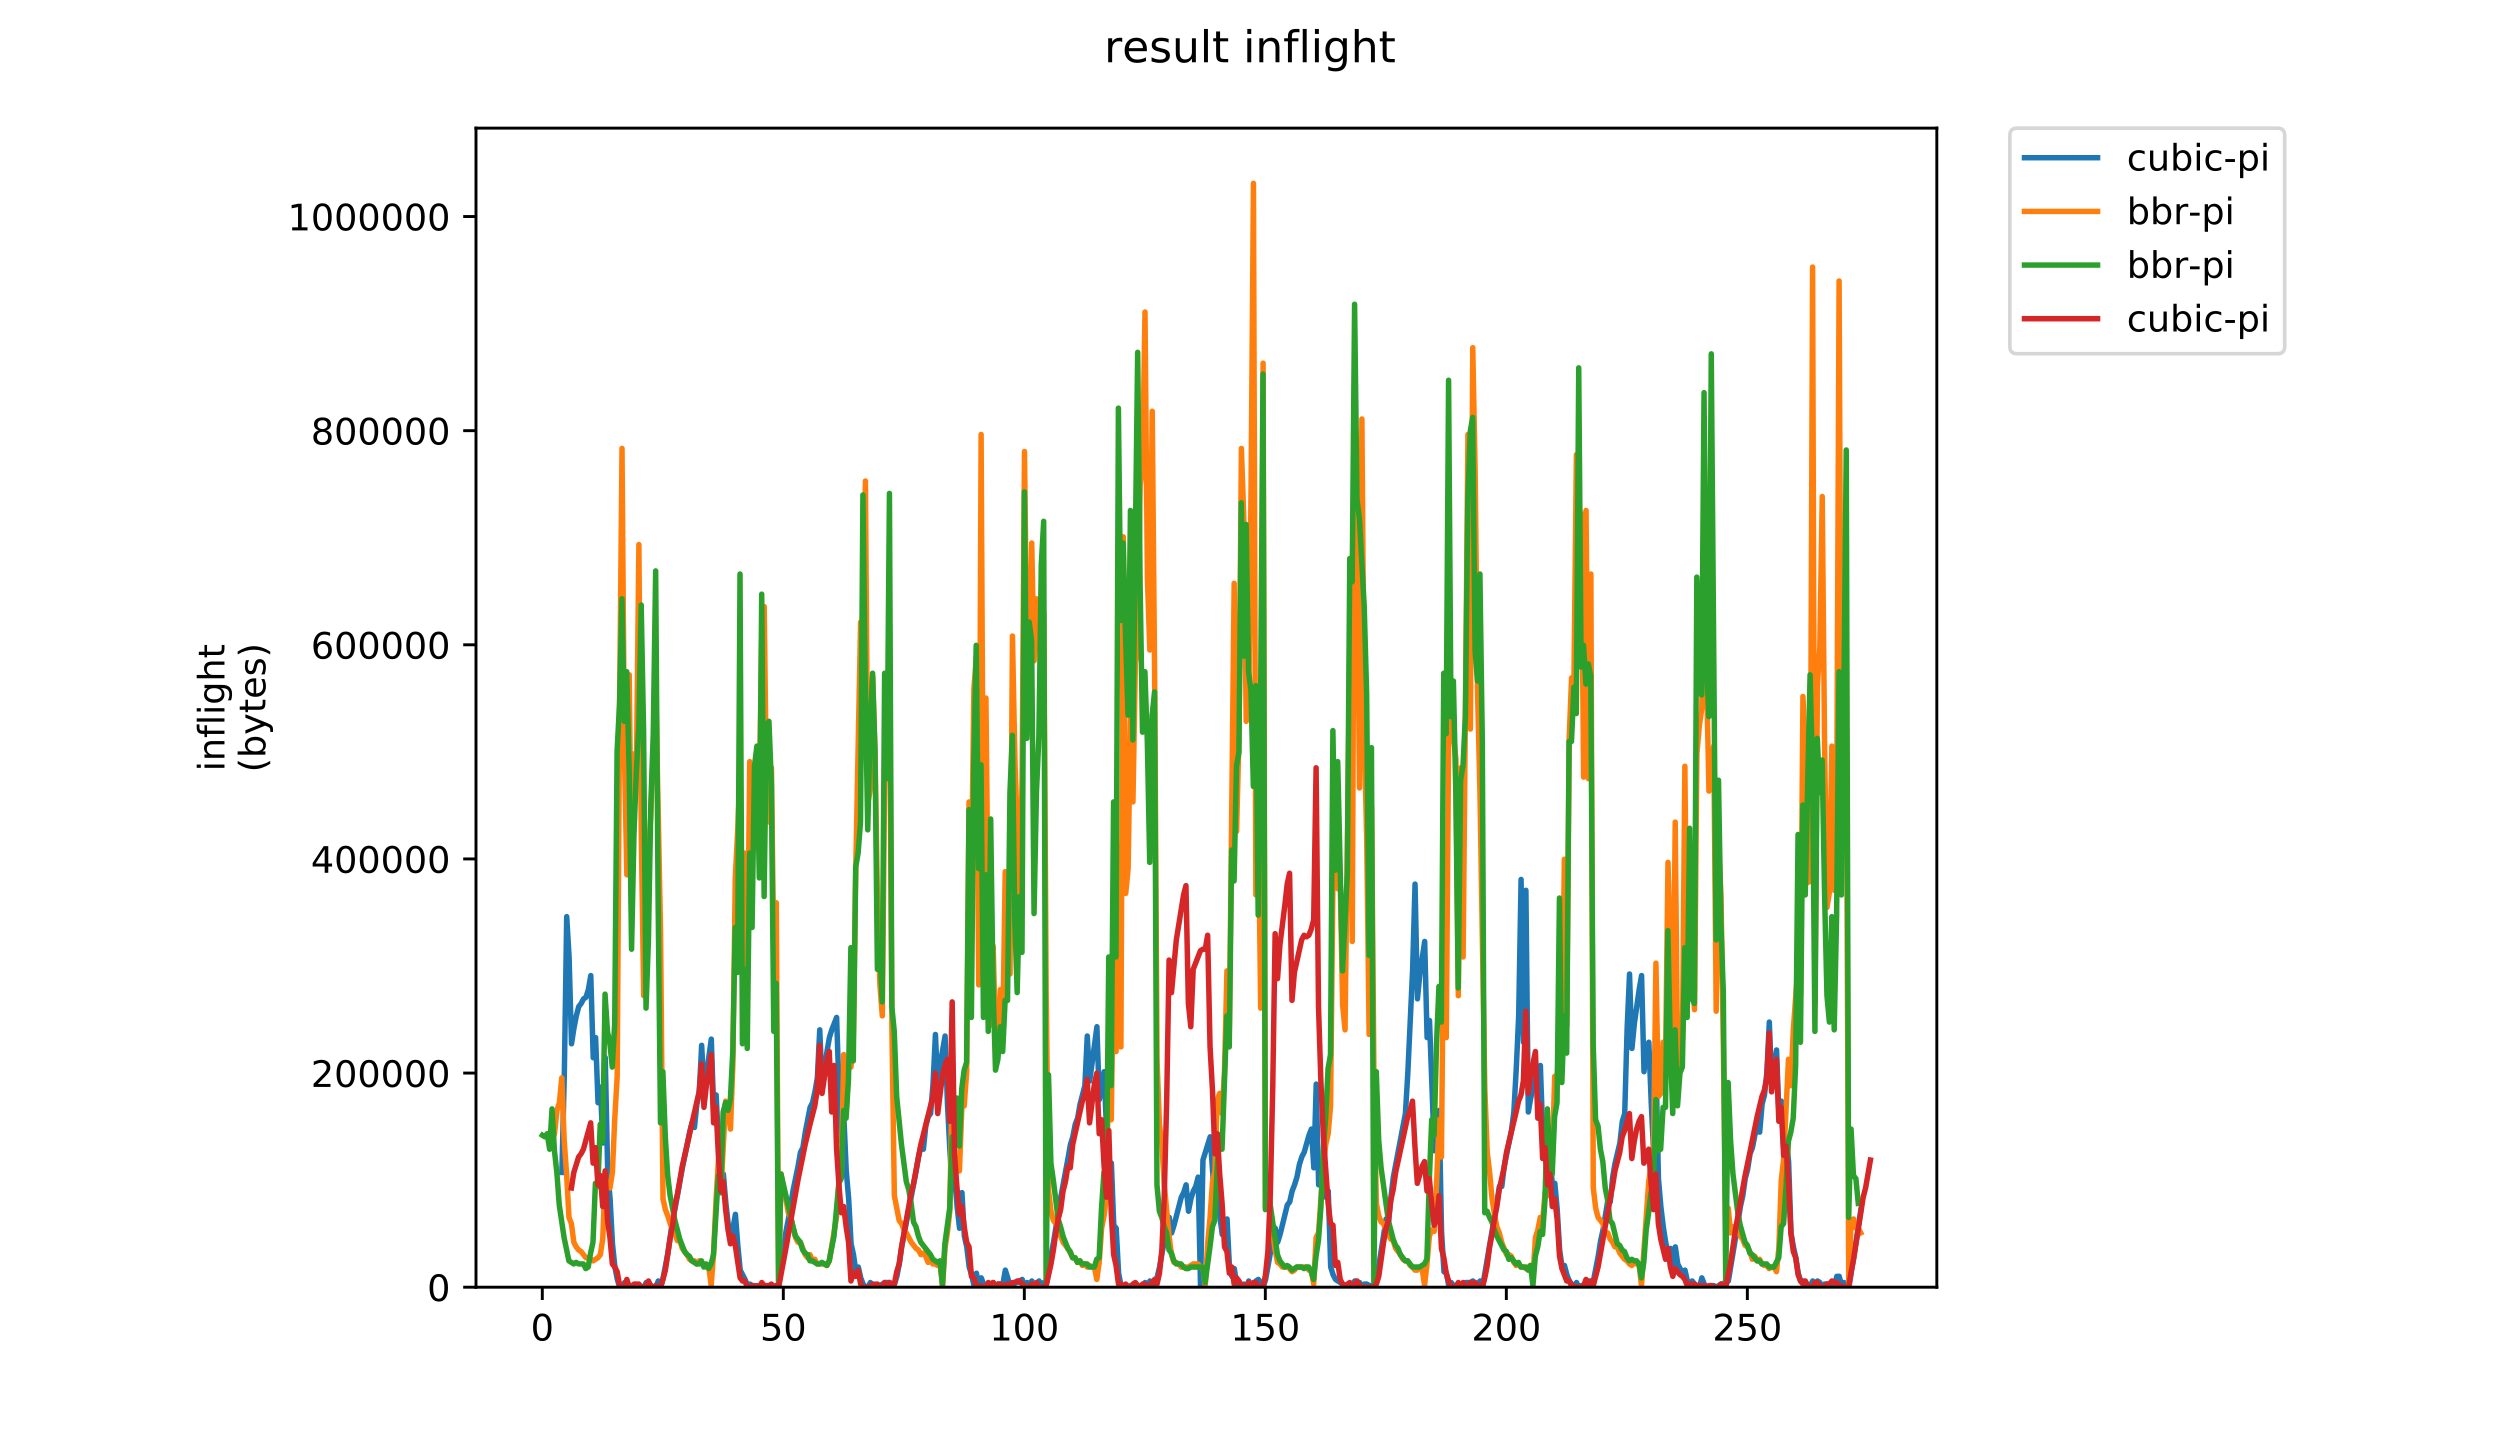 <?xml version="1.0" encoding="utf-8" standalone="no"?>
<!DOCTYPE svg PUBLIC "-//W3C//DTD SVG 1.1//EN"
  "http://www.w3.org/Graphics/SVG/1.1/DTD/svg11.dtd">
<!-- Created with matplotlib (https://matplotlib.org/) -->
<svg height="396pt" version="1.1" viewBox="0 0 684 396" width="684pt" xmlns="http://www.w3.org/2000/svg" xmlns:xlink="http://www.w3.org/1999/xlink">
 <defs>
  <style type="text/css">
*{stroke-linecap:butt;stroke-linejoin:round;}
  </style>
 </defs>
 <g id="figure_1">
  <g id="patch_1">
   <path d="M 0 396 
L 684 396 
L 684 0 
L 0 0 
z
" style="fill:#ffffff;"/>
  </g>
  <g id="axes_1">
   <g id="patch_2">
    <path d="M 130.23 352.174 
L 529.913 352.174 
L 529.913 35.062 
L 130.23 35.062 
z
" style="fill:#ffffff;"/>
   </g>
   <g id="matplotlib.axis_1">
    <g id="xtick_1">
     <g id="line2d_1">
      <defs>
       <path d="M 0 0 
L 0 3.5 
" id="m6150548345" style="stroke:#000000;stroke-width:0.8;"/>
      </defs>
      <g>
       <use style="stroke:#000000;stroke-width:0.8;" x="148.375" xlink:href="#m6150548345" y="352.174"/>
      </g>
     </g>
     <g id="text_1">
      <!-- 0 -->
      <defs>
       <path d="M 31.781 66.406 
Q 24.172 66.406 20.328 58.906 
Q 16.5 51.422 16.5 36.375 
Q 16.5 21.391 20.328 13.891 
Q 24.172 6.391 31.781 6.391 
Q 39.453 6.391 43.281 13.891 
Q 47.125 21.391 47.125 36.375 
Q 47.125 51.422 43.281 58.906 
Q 39.453 66.406 31.781 66.406 
z
M 31.781 74.219 
Q 44.047 74.219 50.516 64.516 
Q 56.984 54.828 56.984 36.375 
Q 56.984 17.969 50.516 8.266 
Q 44.047 -1.422 31.781 -1.422 
Q 19.531 -1.422 13.062 8.266 
Q 6.594 17.969 6.594 36.375 
Q 6.594 54.828 13.062 64.516 
Q 19.531 74.219 31.781 74.219 
z
" id="DejaVuSans-48"/>
      </defs>
      <g transform="translate(145.194 366.773)scale(0.1 -0.1)">
       <use xlink:href="#DejaVuSans-48"/>
      </g>
     </g>
    </g>
    <g id="xtick_2">
     <g id="line2d_2">
      <g>
       <use style="stroke:#000000;stroke-width:0.8;" x="214.315" xlink:href="#m6150548345" y="352.174"/>
      </g>
     </g>
     <g id="text_2">
      <!-- 50 -->
      <defs>
       <path d="M 10.797 72.906 
L 49.516 72.906 
L 49.516 64.594 
L 19.828 64.594 
L 19.828 46.734 
Q 21.969 47.469 24.109 47.828 
Q 26.266 48.188 28.422 48.188 
Q 40.625 48.188 47.75 41.5 
Q 54.891 34.812 54.891 23.391 
Q 54.891 11.625 47.562 5.094 
Q 40.234 -1.422 26.906 -1.422 
Q 22.312 -1.422 17.547 -0.641 
Q 12.797 0.141 7.719 1.703 
L 7.719 11.625 
Q 12.109 9.234 16.797 8.062 
Q 21.484 6.891 26.703 6.891 
Q 35.156 6.891 40.078 11.328 
Q 45.016 15.766 45.016 23.391 
Q 45.016 31 40.078 35.438 
Q 35.156 39.891 26.703 39.891 
Q 22.75 39.891 18.812 39.016 
Q 14.891 38.141 10.797 36.281 
z
" id="DejaVuSans-53"/>
      </defs>
      <g transform="translate(207.952 366.773)scale(0.1 -0.1)">
       <use xlink:href="#DejaVuSans-53"/>
       <use x="63.623" xlink:href="#DejaVuSans-48"/>
      </g>
     </g>
    </g>
    <g id="xtick_3">
     <g id="line2d_3">
      <g>
       <use style="stroke:#000000;stroke-width:0.8;" x="280.254" xlink:href="#m6150548345" y="352.174"/>
      </g>
     </g>
     <g id="text_3">
      <!-- 100 -->
      <defs>
       <path d="M 12.406 8.297 
L 28.516 8.297 
L 28.516 63.922 
L 10.984 60.406 
L 10.984 69.391 
L 28.422 72.906 
L 38.281 72.906 
L 38.281 8.297 
L 54.391 8.297 
L 54.391 0 
L 12.406 0 
z
" id="DejaVuSans-49"/>
      </defs>
      <g transform="translate(270.71 366.773)scale(0.1 -0.1)">
       <use xlink:href="#DejaVuSans-49"/>
       <use x="63.623" xlink:href="#DejaVuSans-48"/>
       <use x="127.246" xlink:href="#DejaVuSans-48"/>
      </g>
     </g>
    </g>
    <g id="xtick_4">
     <g id="line2d_4">
      <g>
       <use style="stroke:#000000;stroke-width:0.8;" x="346.194" xlink:href="#m6150548345" y="352.174"/>
      </g>
     </g>
     <g id="text_4">
      <!-- 150 -->
      <g transform="translate(336.65 366.773)scale(0.1 -0.1)">
       <use xlink:href="#DejaVuSans-49"/>
       <use x="63.623" xlink:href="#DejaVuSans-53"/>
       <use x="127.246" xlink:href="#DejaVuSans-48"/>
      </g>
     </g>
    </g>
    <g id="xtick_5">
     <g id="line2d_5">
      <g>
       <use style="stroke:#000000;stroke-width:0.8;" x="412.133" xlink:href="#m6150548345" y="352.174"/>
      </g>
     </g>
     <g id="text_5">
      <!-- 200 -->
      <defs>
       <path d="M 19.188 8.297 
L 53.609 8.297 
L 53.609 0 
L 7.328 0 
L 7.328 8.297 
Q 12.938 14.109 22.625 23.891 
Q 32.328 33.688 34.812 36.531 
Q 39.547 41.844 41.422 45.531 
Q 43.312 49.219 43.312 52.781 
Q 43.312 58.594 39.234 62.25 
Q 35.156 65.922 28.609 65.922 
Q 23.969 65.922 18.812 64.312 
Q 13.672 62.703 7.812 59.422 
L 7.812 69.391 
Q 13.766 71.781 18.938 73 
Q 24.125 74.219 28.422 74.219 
Q 39.75 74.219 46.484 68.547 
Q 53.219 62.891 53.219 53.422 
Q 53.219 48.922 51.531 44.891 
Q 49.859 40.875 45.406 35.406 
Q 44.188 33.984 37.641 27.219 
Q 31.109 20.453 19.188 8.297 
z
" id="DejaVuSans-50"/>
      </defs>
      <g transform="translate(402.59 366.773)scale(0.1 -0.1)">
       <use xlink:href="#DejaVuSans-50"/>
       <use x="63.623" xlink:href="#DejaVuSans-48"/>
       <use x="127.246" xlink:href="#DejaVuSans-48"/>
      </g>
     </g>
    </g>
    <g id="xtick_6">
     <g id="line2d_6">
      <g>
       <use style="stroke:#000000;stroke-width:0.8;" x="478.073" xlink:href="#m6150548345" y="352.174"/>
      </g>
     </g>
     <g id="text_6">
      <!-- 250 -->
      <g transform="translate(468.529 366.773)scale(0.1 -0.1)">
       <use xlink:href="#DejaVuSans-50"/>
       <use x="63.623" xlink:href="#DejaVuSans-53"/>
       <use x="127.246" xlink:href="#DejaVuSans-48"/>
      </g>
     </g>
    </g>
   </g>
   <g id="matplotlib.axis_2">
    <g id="ytick_1">
     <g id="line2d_7">
      <defs>
       <path d="M 0 0 
L -3.5 0 
" id="m842cc078af" style="stroke:#000000;stroke-width:0.8;"/>
      </defs>
      <g>
       <use style="stroke:#000000;stroke-width:0.8;" x="130.23" xlink:href="#m842cc078af" y="352.174"/>
      </g>
     </g>
     <g id="text_7">
      <!-- 0 -->
      <g transform="translate(116.868 355.973)scale(0.1 -0.1)">
       <use xlink:href="#DejaVuSans-48"/>
      </g>
     </g>
    </g>
    <g id="ytick_2">
     <g id="line2d_8">
      <g>
       <use style="stroke:#000000;stroke-width:0.8;" x="130.23" xlink:href="#m842cc078af" y="293.587"/>
      </g>
     </g>
     <g id="text_8">
      <!-- 200000 -->
      <g transform="translate(85.055 297.386)scale(0.1 -0.1)">
       <use xlink:href="#DejaVuSans-50"/>
       <use x="63.623" xlink:href="#DejaVuSans-48"/>
       <use x="127.246" xlink:href="#DejaVuSans-48"/>
       <use x="190.869" xlink:href="#DejaVuSans-48"/>
       <use x="254.492" xlink:href="#DejaVuSans-48"/>
       <use x="318.115" xlink:href="#DejaVuSans-48"/>
      </g>
     </g>
    </g>
    <g id="ytick_3">
     <g id="line2d_9">
      <g>
       <use style="stroke:#000000;stroke-width:0.8;" x="130.23" xlink:href="#m842cc078af" y="234.999"/>
      </g>
     </g>
     <g id="text_9">
      <!-- 400000 -->
      <defs>
       <path d="M 37.797 64.312 
L 12.891 25.391 
L 37.797 25.391 
z
M 35.203 72.906 
L 47.609 72.906 
L 47.609 25.391 
L 58.016 25.391 
L 58.016 17.188 
L 47.609 17.188 
L 47.609 0 
L 37.797 0 
L 37.797 17.188 
L 4.891 17.188 
L 4.891 26.703 
z
" id="DejaVuSans-52"/>
      </defs>
      <g transform="translate(85.055 238.799)scale(0.1 -0.1)">
       <use xlink:href="#DejaVuSans-52"/>
       <use x="63.623" xlink:href="#DejaVuSans-48"/>
       <use x="127.246" xlink:href="#DejaVuSans-48"/>
       <use x="190.869" xlink:href="#DejaVuSans-48"/>
       <use x="254.492" xlink:href="#DejaVuSans-48"/>
       <use x="318.115" xlink:href="#DejaVuSans-48"/>
      </g>
     </g>
    </g>
    <g id="ytick_4">
     <g id="line2d_10">
      <g>
       <use style="stroke:#000000;stroke-width:0.8;" x="130.23" xlink:href="#m842cc078af" y="176.412"/>
      </g>
     </g>
     <g id="text_10">
      <!-- 600000 -->
      <defs>
       <path d="M 33.016 40.375 
Q 26.375 40.375 22.484 35.828 
Q 18.609 31.297 18.609 23.391 
Q 18.609 15.531 22.484 10.953 
Q 26.375 6.391 33.016 6.391 
Q 39.656 6.391 43.531 10.953 
Q 47.406 15.531 47.406 23.391 
Q 47.406 31.297 43.531 35.828 
Q 39.656 40.375 33.016 40.375 
z
M 52.594 71.297 
L 52.594 62.312 
Q 48.875 64.062 45.094 64.984 
Q 41.312 65.922 37.594 65.922 
Q 27.828 65.922 22.672 59.328 
Q 17.531 52.734 16.797 39.406 
Q 19.672 43.656 24.016 45.922 
Q 28.375 48.188 33.594 48.188 
Q 44.578 48.188 50.953 41.516 
Q 57.328 34.859 57.328 23.391 
Q 57.328 12.156 50.688 5.359 
Q 44.047 -1.422 33.016 -1.422 
Q 20.359 -1.422 13.672 8.266 
Q 6.984 17.969 6.984 36.375 
Q 6.984 53.656 15.188 63.938 
Q 23.391 74.219 37.203 74.219 
Q 40.922 74.219 44.703 73.484 
Q 48.484 72.75 52.594 71.297 
z
" id="DejaVuSans-54"/>
      </defs>
      <g transform="translate(85.055 180.211)scale(0.1 -0.1)">
       <use xlink:href="#DejaVuSans-54"/>
       <use x="63.623" xlink:href="#DejaVuSans-48"/>
       <use x="127.246" xlink:href="#DejaVuSans-48"/>
       <use x="190.869" xlink:href="#DejaVuSans-48"/>
       <use x="254.492" xlink:href="#DejaVuSans-48"/>
       <use x="318.115" xlink:href="#DejaVuSans-48"/>
      </g>
     </g>
    </g>
    <g id="ytick_5">
     <g id="line2d_11">
      <g>
       <use style="stroke:#000000;stroke-width:0.8;" x="130.23" xlink:href="#m842cc078af" y="117.824"/>
      </g>
     </g>
     <g id="text_11">
      <!-- 800000 -->
      <defs>
       <path d="M 31.781 34.625 
Q 24.75 34.625 20.719 30.859 
Q 16.703 27.094 16.703 20.516 
Q 16.703 13.922 20.719 10.156 
Q 24.75 6.391 31.781 6.391 
Q 38.812 6.391 42.859 10.172 
Q 46.922 13.969 46.922 20.516 
Q 46.922 27.094 42.891 30.859 
Q 38.875 34.625 31.781 34.625 
z
M 21.922 38.812 
Q 15.578 40.375 12.031 44.719 
Q 8.5 49.078 8.5 55.328 
Q 8.5 64.062 14.719 69.141 
Q 20.953 74.219 31.781 74.219 
Q 42.672 74.219 48.875 69.141 
Q 55.078 64.062 55.078 55.328 
Q 55.078 49.078 51.531 44.719 
Q 48 40.375 41.703 38.812 
Q 48.828 37.156 52.797 32.312 
Q 56.781 27.484 56.781 20.516 
Q 56.781 9.906 50.312 4.234 
Q 43.844 -1.422 31.781 -1.422 
Q 19.734 -1.422 13.25 4.234 
Q 6.781 9.906 6.781 20.516 
Q 6.781 27.484 10.781 32.312 
Q 14.797 37.156 21.922 38.812 
z
M 18.312 54.391 
Q 18.312 48.734 21.844 45.562 
Q 25.391 42.391 31.781 42.391 
Q 38.141 42.391 41.719 45.562 
Q 45.312 48.734 45.312 54.391 
Q 45.312 60.062 41.719 63.234 
Q 38.141 66.406 31.781 66.406 
Q 25.391 66.406 21.844 63.234 
Q 18.312 60.062 18.312 54.391 
z
" id="DejaVuSans-56"/>
      </defs>
      <g transform="translate(85.055 121.624)scale(0.1 -0.1)">
       <use xlink:href="#DejaVuSans-56"/>
       <use x="63.623" xlink:href="#DejaVuSans-48"/>
       <use x="127.246" xlink:href="#DejaVuSans-48"/>
       <use x="190.869" xlink:href="#DejaVuSans-48"/>
       <use x="254.492" xlink:href="#DejaVuSans-48"/>
       <use x="318.115" xlink:href="#DejaVuSans-48"/>
      </g>
     </g>
    </g>
    <g id="ytick_6">
     <g id="line2d_12">
      <g>
       <use style="stroke:#000000;stroke-width:0.8;" x="130.23" xlink:href="#m842cc078af" y="59.237"/>
      </g>
     </g>
     <g id="text_12">
      <!-- 1000000 -->
      <g transform="translate(78.693 63.036)scale(0.1 -0.1)">
       <use xlink:href="#DejaVuSans-49"/>
       <use x="63.623" xlink:href="#DejaVuSans-48"/>
       <use x="127.246" xlink:href="#DejaVuSans-48"/>
       <use x="190.869" xlink:href="#DejaVuSans-48"/>
       <use x="254.492" xlink:href="#DejaVuSans-48"/>
       <use x="318.115" xlink:href="#DejaVuSans-48"/>
       <use x="381.738" xlink:href="#DejaVuSans-48"/>
      </g>
     </g>
    </g>
    <g id="text_13">
     <!-- inflight -->
     <defs>
      <path d="M 9.422 54.688 
L 18.406 54.688 
L 18.406 0 
L 9.422 0 
z
M 9.422 75.984 
L 18.406 75.984 
L 18.406 64.594 
L 9.422 64.594 
z
" id="DejaVuSans-105"/>
      <path d="M 54.891 33.016 
L 54.891 0 
L 45.906 0 
L 45.906 32.719 
Q 45.906 40.484 42.875 44.328 
Q 39.844 48.188 33.797 48.188 
Q 26.516 48.188 22.312 43.547 
Q 18.109 38.922 18.109 30.906 
L 18.109 0 
L 9.078 0 
L 9.078 54.688 
L 18.109 54.688 
L 18.109 46.188 
Q 21.344 51.125 25.703 53.562 
Q 30.078 56 35.797 56 
Q 45.219 56 50.047 50.172 
Q 54.891 44.344 54.891 33.016 
z
" id="DejaVuSans-110"/>
      <path d="M 37.109 75.984 
L 37.109 68.5 
L 28.516 68.5 
Q 23.688 68.5 21.797 66.547 
Q 19.922 64.594 19.922 59.516 
L 19.922 54.688 
L 34.719 54.688 
L 34.719 47.703 
L 19.922 47.703 
L 19.922 0 
L 10.891 0 
L 10.891 47.703 
L 2.297 47.703 
L 2.297 54.688 
L 10.891 54.688 
L 10.891 58.5 
Q 10.891 67.625 15.141 71.797 
Q 19.391 75.984 28.609 75.984 
z
" id="DejaVuSans-102"/>
      <path d="M 9.422 75.984 
L 18.406 75.984 
L 18.406 0 
L 9.422 0 
z
" id="DejaVuSans-108"/>
      <path d="M 45.406 27.984 
Q 45.406 37.75 41.375 43.109 
Q 37.359 48.484 30.078 48.484 
Q 22.859 48.484 18.828 43.109 
Q 14.797 37.75 14.797 27.984 
Q 14.797 18.266 18.828 12.891 
Q 22.859 7.516 30.078 7.516 
Q 37.359 7.516 41.375 12.891 
Q 45.406 18.266 45.406 27.984 
z
M 54.391 6.781 
Q 54.391 -7.172 48.188 -13.984 
Q 42 -20.797 29.203 -20.797 
Q 24.469 -20.797 20.266 -20.094 
Q 16.062 -19.391 12.109 -17.922 
L 12.109 -9.188 
Q 16.062 -11.328 19.922 -12.344 
Q 23.781 -13.375 27.781 -13.375 
Q 36.625 -13.375 41.016 -8.766 
Q 45.406 -4.156 45.406 5.172 
L 45.406 9.625 
Q 42.625 4.781 38.281 2.391 
Q 33.938 0 27.875 0 
Q 17.828 0 11.672 7.656 
Q 5.516 15.328 5.516 27.984 
Q 5.516 40.672 11.672 48.328 
Q 17.828 56 27.875 56 
Q 33.938 56 38.281 53.609 
Q 42.625 51.219 45.406 46.391 
L 45.406 54.688 
L 54.391 54.688 
z
" id="DejaVuSans-103"/>
      <path d="M 54.891 33.016 
L 54.891 0 
L 45.906 0 
L 45.906 32.719 
Q 45.906 40.484 42.875 44.328 
Q 39.844 48.188 33.797 48.188 
Q 26.516 48.188 22.312 43.547 
Q 18.109 38.922 18.109 30.906 
L 18.109 0 
L 9.078 0 
L 9.078 75.984 
L 18.109 75.984 
L 18.109 46.188 
Q 21.344 51.125 25.703 53.562 
Q 30.078 56 35.797 56 
Q 45.219 56 50.047 50.172 
Q 54.891 44.344 54.891 33.016 
z
" id="DejaVuSans-104"/>
      <path d="M 18.312 70.219 
L 18.312 54.688 
L 36.812 54.688 
L 36.812 47.703 
L 18.312 47.703 
L 18.312 18.016 
Q 18.312 11.328 20.141 9.422 
Q 21.969 7.516 27.594 7.516 
L 36.812 7.516 
L 36.812 0 
L 27.594 0 
Q 17.188 0 13.234 3.875 
Q 9.281 7.766 9.281 18.016 
L 9.281 47.703 
L 2.688 47.703 
L 2.688 54.688 
L 9.281 54.688 
L 9.281 70.219 
z
" id="DejaVuSans-116"/>
     </defs>
     <g transform="translate(61.415 211.018)rotate(-90)scale(0.1 -0.1)">
      <use xlink:href="#DejaVuSans-105"/>
      <use x="27.783" xlink:href="#DejaVuSans-110"/>
      <use x="91.162" xlink:href="#DejaVuSans-102"/>
      <use x="126.367" xlink:href="#DejaVuSans-108"/>
      <use x="154.15" xlink:href="#DejaVuSans-105"/>
      <use x="181.934" xlink:href="#DejaVuSans-103"/>
      <use x="245.41" xlink:href="#DejaVuSans-104"/>
      <use x="308.789" xlink:href="#DejaVuSans-116"/>
     </g>
     <!-- (bytes) -->
     <defs>
      <path d="M 31 75.875 
Q 24.469 64.656 21.281 53.656 
Q 18.109 42.672 18.109 31.391 
Q 18.109 20.125 21.312 9.062 
Q 24.516 -2 31 -13.188 
L 23.188 -13.188 
Q 15.875 -1.703 12.234 9.375 
Q 8.594 20.453 8.594 31.391 
Q 8.594 42.281 12.203 53.312 
Q 15.828 64.359 23.188 75.875 
z
" id="DejaVuSans-40"/>
      <path d="M 48.688 27.297 
Q 48.688 37.203 44.609 42.844 
Q 40.531 48.484 33.406 48.484 
Q 26.266 48.484 22.188 42.844 
Q 18.109 37.203 18.109 27.297 
Q 18.109 17.391 22.188 11.75 
Q 26.266 6.109 33.406 6.109 
Q 40.531 6.109 44.609 11.75 
Q 48.688 17.391 48.688 27.297 
z
M 18.109 46.391 
Q 20.953 51.266 25.266 53.625 
Q 29.594 56 35.594 56 
Q 45.562 56 51.781 48.094 
Q 58.016 40.188 58.016 27.297 
Q 58.016 14.406 51.781 6.484 
Q 45.562 -1.422 35.594 -1.422 
Q 29.594 -1.422 25.266 0.953 
Q 20.953 3.328 18.109 8.203 
L 18.109 0 
L 9.078 0 
L 9.078 75.984 
L 18.109 75.984 
z
" id="DejaVuSans-98"/>
      <path d="M 32.172 -5.078 
Q 28.375 -14.844 24.75 -17.812 
Q 21.141 -20.797 15.094 -20.797 
L 7.906 -20.797 
L 7.906 -13.281 
L 13.188 -13.281 
Q 16.891 -13.281 18.938 -11.516 
Q 21 -9.766 23.484 -3.219 
L 25.094 0.875 
L 2.984 54.688 
L 12.5 54.688 
L 29.594 11.922 
L 46.688 54.688 
L 56.203 54.688 
z
" id="DejaVuSans-121"/>
      <path d="M 56.203 29.594 
L 56.203 25.203 
L 14.891 25.203 
Q 15.484 15.922 20.484 11.062 
Q 25.484 6.203 34.422 6.203 
Q 39.594 6.203 44.453 7.469 
Q 49.312 8.734 54.109 11.281 
L 54.109 2.781 
Q 49.266 0.734 44.188 -0.344 
Q 39.109 -1.422 33.891 -1.422 
Q 20.797 -1.422 13.156 6.188 
Q 5.516 13.812 5.516 26.812 
Q 5.516 40.234 12.766 48.109 
Q 20.016 56 32.328 56 
Q 43.359 56 49.781 48.891 
Q 56.203 41.797 56.203 29.594 
z
M 47.219 32.234 
Q 47.125 39.594 43.094 43.984 
Q 39.062 48.391 32.422 48.391 
Q 24.906 48.391 20.391 44.141 
Q 15.875 39.891 15.188 32.172 
z
" id="DejaVuSans-101"/>
      <path d="M 44.281 53.078 
L 44.281 44.578 
Q 40.484 46.531 36.375 47.5 
Q 32.281 48.484 27.875 48.484 
Q 21.188 48.484 17.844 46.438 
Q 14.5 44.391 14.5 40.281 
Q 14.5 37.156 16.891 35.375 
Q 19.281 33.594 26.516 31.984 
L 29.594 31.297 
Q 39.156 29.25 43.188 25.516 
Q 47.219 21.781 47.219 15.094 
Q 47.219 7.469 41.188 3.016 
Q 35.156 -1.422 24.609 -1.422 
Q 20.219 -1.422 15.453 -0.562 
Q 10.688 0.297 5.422 2 
L 5.422 11.281 
Q 10.406 8.688 15.234 7.391 
Q 20.062 6.109 24.812 6.109 
Q 31.156 6.109 34.562 8.281 
Q 37.984 10.453 37.984 14.406 
Q 37.984 18.062 35.516 20.016 
Q 33.062 21.969 24.703 23.781 
L 21.578 24.516 
Q 13.234 26.266 9.516 29.906 
Q 5.812 33.547 5.812 39.891 
Q 5.812 47.609 11.281 51.797 
Q 16.75 56 26.812 56 
Q 31.781 56 36.172 55.266 
Q 40.578 54.547 44.281 53.078 
z
" id="DejaVuSans-115"/>
      <path d="M 8.016 75.875 
L 15.828 75.875 
Q 23.141 64.359 26.781 53.312 
Q 30.422 42.281 30.422 31.391 
Q 30.422 20.453 26.781 9.375 
Q 23.141 -1.703 15.828 -13.188 
L 8.016 -13.188 
Q 14.5 -2 17.703 9.062 
Q 20.906 20.125 20.906 31.391 
Q 20.906 42.672 17.703 53.656 
Q 14.5 64.656 8.016 75.875 
z
" id="DejaVuSans-41"/>
     </defs>
     <g transform="translate(72.613 211.295)rotate(-90)scale(0.1 -0.1)">
      <use xlink:href="#DejaVuSans-40"/>
      <use x="39.014" xlink:href="#DejaVuSans-98"/>
      <use x="102.49" xlink:href="#DejaVuSans-121"/>
      <use x="161.67" xlink:href="#DejaVuSans-116"/>
      <use x="200.879" xlink:href="#DejaVuSans-101"/>
      <use x="262.402" xlink:href="#DejaVuSans-115"/>
      <use x="314.502" xlink:href="#DejaVuSans-41"/>
     </g>
    </g>
   </g>
   <g id="line2d_13">
    <path clip-path="url(#pda76c72585)" d="M 153.728 320.785 
L 154.388 294.487 
L 155.047 250.797 
L 155.706 261.825 
L 156.366 285.579 
L 157.025 281.337 
L 157.684 277.944 
L 158.344 275.399 
L 159.003 274.551 
L 159.663 273.278 
L 160.322 272.854 
L 160.981 270.733 
L 161.641 266.915 
L 162.3 289.397 
L 162.96 283.882 
L 163.619 301.698 
L 164.278 297.456 
L 164.938 312.726 
L 165.597 289.397 
L 166.257 320.361 
L 166.916 327.996 
L 167.575 340.297 
L 168.235 346.66 
L 168.894 350.053 
L 169.554 352.174 
L 170.213 351.75 
L 170.872 350.902 
L 171.532 351.75 
L 172.851 351.75 
L 173.51 352.174 
L 176.148 352.174 
L 176.807 350.902 
L 177.466 350.902 
L 178.126 351.75 
L 178.785 352.174 
L 179.445 352.174 
L 180.104 350.477 
L 180.763 352.174 
L 181.423 349.629 
L 182.742 342.842 
L 184.06 333.511 
L 184.72 330.541 
L 186.698 319.513 
L 188.017 313.15 
L 188.676 309.757 
L 189.335 307.212 
L 189.995 308.484 
L 190.654 302.122 
L 191.314 299.153 
L 191.973 286.003 
L 192.632 298.728 
L 194.611 284.307 
L 195.27 303.818 
L 195.929 299.577 
L 196.589 312.726 
L 197.248 323.33 
L 197.908 321.21 
L 198.567 328.845 
L 199.226 334.783 
L 199.886 339.025 
L 200.545 336.056 
L 201.205 332.238 
L 201.864 340.721 
L 202.523 347.508 
L 203.842 350.053 
L 204.502 351.75 
L 205.161 351.326 
L 205.82 351.75 
L 206.48 351.75 
L 207.139 352.174 
L 207.799 351.75 
L 208.458 352.174 
L 209.117 351.75 
L 209.777 352.174 
L 211.755 352.174 
L 212.414 351.75 
L 213.074 351.75 
L 213.733 344.963 
L 214.392 341.57 
L 215.052 336.904 
L 215.711 333.511 
L 217.03 325.451 
L 218.349 319.089 
L 219.008 315.271 
L 219.668 313.999 
L 220.327 309.757 
L 221.646 302.97 
L 222.305 301.698 
L 222.965 298.728 
L 223.624 294.911 
L 224.283 281.761 
L 224.943 297.456 
L 226.262 287.7 
L 226.921 283.882 
L 227.58 281.761 
L 228.899 278.368 
L 229.559 298.304 
L 230.218 312.302 
L 230.877 305.515 
L 231.537 320.361 
L 232.196 327.996 
L 232.856 340.297 
L 233.515 343.267 
L 234.174 347.932 
L 234.834 346.66 
L 235.493 349.629 
L 236.153 351.326 
L 236.812 352.174 
L 237.471 352.174 
L 238.131 350.902 
L 238.79 351.75 
L 239.45 351.326 
L 240.109 351.75 
L 240.768 351.75 
L 242.087 350.902 
L 243.406 350.902 
L 244.065 352.174 
L 244.725 351.326 
L 245.384 349.205 
L 246.043 345.812 
L 246.703 341.146 
L 250.659 320.361 
L 251.319 316.544 
L 251.978 313.574 
L 252.637 314.423 
L 253.297 308.06 
L 253.956 305.515 
L 254.616 304.667 
L 255.275 296.608 
L 255.934 283.034 
L 256.594 297.88 
L 257.253 291.093 
L 258.572 283.458 
L 259.231 302.122 
L 259.891 314.847 
L 260.55 325.027 
L 261.21 322.482 
L 261.869 330.117 
L 262.528 336.056 
L 263.188 326.3 
L 263.847 338.176 
L 264.507 341.146 
L 265.166 346.66 
L 265.825 348.781 
L 266.485 351.75 
L 267.144 348.357 
L 267.804 352.174 
L 268.463 349.629 
L 269.122 351.326 
L 269.782 351.75 
L 271.101 351.75 
L 271.76 350.902 
L 272.419 351.75 
L 273.079 351.326 
L 274.397 351.326 
L 275.057 347.508 
L 275.716 349.629 
L 276.376 352.174 
L 277.035 352.174 
L 277.694 350.902 
L 278.354 350.902 
L 279.673 350.053 
L 280.332 352.174 
L 280.991 350.902 
L 281.651 351.326 
L 282.31 350.477 
L 282.97 351.75 
L 283.629 351.326 
L 284.288 350.477 
L 284.948 352.174 
L 285.607 350.902 
L 286.267 351.326 
L 286.926 347.932 
L 287.585 343.267 
L 288.245 339.873 
L 290.223 327.572 
L 292.201 316.968 
L 292.861 313.15 
L 293.52 311.029 
L 294.179 307.636 
L 294.839 305.939 
L 295.498 302.122 
L 296.817 297.032 
L 297.476 283.458 
L 298.136 295.759 
L 300.114 280.913 
L 300.773 300.849 
L 301.433 297.456 
L 302.092 293.214 
L 302.751 309.333 
L 303.411 322.058 
L 304.07 318.24 
L 304.73 335.207 
L 305.389 336.056 
L 306.048 348.357 
L 306.708 351.75 
L 308.027 351.75 
L 308.686 352.174 
L 309.345 351.75 
L 310.005 351.75 
L 310.664 352.174 
L 311.324 351.75 
L 311.983 352.174 
L 312.642 352.174 
L 313.302 350.902 
L 313.961 351.75 
L 314.621 350.477 
L 315.939 352.174 
L 317.258 346.66 
L 319.236 335.631 
L 319.896 333.086 
L 320.555 337.328 
L 321.215 335.207 
L 323.193 327.572 
L 323.852 326.3 
L 324.512 324.179 
L 325.171 331.39 
L 325.83 327.996 
L 326.49 325.875 
L 327.149 324.603 
L 327.809 322.058 
L 328.468 352.174 
L 329.127 317.392 
L 331.105 311.029 
L 332.424 329.693 
L 333.084 326.3 
L 333.743 332.662 
L 334.402 337.752 
L 335.062 335.207 
L 335.721 333.511 
L 336.381 346.66 
L 337.04 349.205 
L 337.699 347.084 
L 338.359 351.326 
L 339.018 352.174 
L 340.337 351.326 
L 340.996 352.174 
L 341.656 350.477 
L 342.315 352.174 
L 342.975 352.174 
L 343.634 350.477 
L 344.293 350.053 
L 344.953 350.902 
L 345.612 352.174 
L 346.272 350.053 
L 348.25 339.025 
L 348.909 336.056 
L 349.569 339.873 
L 350.228 337.752 
L 352.206 329.693 
L 352.866 328.845 
L 353.525 325.875 
L 354.184 324.179 
L 354.844 322.058 
L 355.503 318.665 
L 356.163 316.544 
L 356.822 315.271 
L 358.141 310.605 
L 358.8 308.909 
L 359.459 319.513 
L 360.119 296.608 
L 360.778 324.179 
L 362.097 320.785 
L 362.756 327.572 
L 363.416 325.875 
L 364.075 346.66 
L 364.735 348.781 
L 365.394 350.053 
L 368.032 351.75 
L 368.691 351.75 
L 369.35 352.174 
L 370.01 352.174 
L 370.669 350.477 
L 371.329 350.902 
L 371.988 350.902 
L 372.647 352.174 
L 373.307 351.326 
L 373.966 351.326 
L 374.626 351.75 
L 375.285 351.75 
L 375.944 352.174 
L 376.604 349.629 
L 377.263 346.236 
L 379.241 333.511 
L 379.901 334.359 
L 380.56 327.572 
L 381.22 322.058 
L 384.517 304.667 
L 385.176 293.638 
L 386.495 265.219 
L 387.154 241.889 
L 387.814 273.278 
L 388.473 266.491 
L 389.792 257.584 
L 390.451 283.882 
L 391.11 279.216 
L 392.429 314.847 
L 393.089 305.515 
L 393.748 303.818 
L 394.407 336.904 
L 395.067 347.932 
L 395.726 348.357 
L 396.386 351.75 
L 397.045 350.902 
L 397.704 351.75 
L 398.364 351.75 
L 399.023 352.174 
L 399.683 352.174 
L 400.342 351.75 
L 401.001 350.902 
L 402.32 350.902 
L 402.98 350.477 
L 403.639 351.326 
L 404.298 351.326 
L 404.958 350.477 
L 405.617 352.174 
L 409.574 328.845 
L 410.233 324.603 
L 410.892 324.603 
L 411.552 319.089 
L 413.53 309.333 
L 414.189 304.243 
L 414.849 292.366 
L 415.508 277.944 
L 416.168 240.617 
L 416.827 285.155 
L 417.486 243.586 
L 418.146 304.243 
L 418.805 300.425 
L 420.124 294.487 
L 420.783 292.79 
L 421.443 291.517 
L 422.102 310.181 
L 422.761 306.363 
L 423.421 319.089 
L 424.08 316.119 
L 424.74 324.603 
L 425.399 323.755 
L 426.058 330.966 
L 426.718 341.994 
L 427.377 346.66 
L 428.037 346.236 
L 428.696 348.781 
L 429.355 350.477 
L 430.674 352.174 
L 431.334 350.902 
L 431.993 352.174 
L 432.652 351.75 
L 433.312 352.174 
L 433.971 351.75 
L 434.631 350.477 
L 435.29 352.174 
L 435.949 350.477 
L 437.268 343.691 
L 437.928 339.449 
L 438.587 336.48 
L 439.906 328.42 
L 440.565 328.845 
L 441.225 322.058 
L 441.884 318.24 
L 443.203 312.726 
L 443.862 306.788 
L 444.522 304.667 
L 445.181 281.337 
L 445.84 266.491 
L 446.5 286.852 
L 447.159 280.065 
L 448.478 270.733 
L 449.137 266.915 
L 449.797 293.214 
L 450.456 287.276 
L 451.115 285.155 
L 451.775 301.698 
L 452.434 315.271 
L 453.094 292.366 
L 453.753 322.482 
L 454.412 330.117 
L 455.072 335.631 
L 455.731 339.873 
L 456.391 343.267 
L 457.05 341.57 
L 457.709 346.236 
L 458.369 341.146 
L 459.028 345.812 
L 460.347 348.357 
L 461.006 347.508 
L 461.666 350.477 
L 462.325 351.326 
L 462.985 350.477 
L 464.303 352.174 
L 464.963 352.174 
L 465.622 349.629 
L 466.282 351.326 
L 466.941 352.174 
L 467.6 352.174 
L 468.26 351.75 
L 468.919 351.75 
L 469.579 352.174 
L 470.897 351.326 
L 471.557 351.326 
L 472.216 350.477 
L 472.876 350.477 
L 474.854 338.601 
L 476.173 330.117 
L 476.832 327.148 
L 477.491 322.482 
L 478.151 319.937 
L 478.81 315.695 
L 479.469 313.999 
L 480.129 310.605 
L 480.788 308.06 
L 481.448 309.757 
L 482.107 302.122 
L 482.766 299.577 
L 483.426 293.214 
L 484.085 279.641 
L 484.745 297.032 
L 486.063 287.276 
L 486.723 305.091 
L 487.382 301.273 
L 488.042 314.847 
L 488.701 312.302 
L 489.36 317.816 
L 490.02 337.328 
L 490.679 341.146 
L 491.339 344.115 
L 491.998 348.357 
L 492.657 350.477 
L 493.317 350.477 
L 493.976 352.174 
L 494.636 352.174 
L 495.295 351.75 
L 495.954 350.477 
L 496.614 351.326 
L 497.273 350.477 
L 497.933 350.902 
L 498.592 352.174 
L 499.251 351.326 
L 500.57 351.326 
L 501.23 352.174 
L 501.889 351.75 
L 502.548 349.205 
L 503.208 349.205 
L 503.867 351.75 
L 504.527 350.902 
L 505.186 352.174 
L 505.845 352.174 
L 507.164 344.115 
L 509.142 330.966 
L 509.142 330.966 
" style="fill:none;stroke:#1f77b4;stroke-linecap:square;stroke-width:1.5;"/>
   </g>
   <g id="line2d_14">
    <path clip-path="url(#pda76c72585)" d="M 151.06 311.878 
L 151.72 310.181 
L 152.379 303.818 
L 153.038 301.698 
L 153.698 294.911 
L 154.357 311.878 
L 155.017 321.21 
L 155.676 333.086 
L 156.335 334.783 
L 156.995 339.873 
L 157.654 341.146 
L 158.314 341.994 
L 158.973 342.418 
L 160.292 344.115 
L 160.951 344.115 
L 162.27 344.963 
L 163.589 344.115 
L 164.248 343.267 
L 164.908 339.025 
L 165.567 322.482 
L 166.226 324.603 
L 166.886 325.027 
L 167.545 320.785 
L 168.204 305.939 
L 168.864 294.487 
L 169.523 193.109 
L 170.183 122.697 
L 170.842 205.835 
L 171.501 239.344 
L 172.161 184.626 
L 172.82 247.403 
L 173.48 206.259 
L 174.139 209.228 
L 174.798 148.995 
L 175.458 228.74 
L 176.117 272.43 
L 176.777 265.643 
L 177.436 234.678 
L 178.095 222.377 
L 179.414 188.019 
L 180.733 255.463 
L 181.392 327.996 
L 182.052 330.966 
L 182.711 332.662 
L 183.371 334.783 
L 184.03 336.48 
L 184.689 337.752 
L 185.349 339.449 
L 186.008 339.449 
L 186.668 341.57 
L 187.986 343.267 
L 188.646 344.539 
L 189.305 344.963 
L 189.965 344.963 
L 190.624 345.812 
L 191.283 344.963 
L 191.943 345.812 
L 192.602 345.812 
L 193.262 346.66 
L 193.921 346.66 
L 194.58 351.75 
L 195.24 342.842 
L 195.899 328.42 
L 196.558 317.392 
L 197.218 326.3 
L 198.537 301.273 
L 199.196 302.546 
L 199.855 308.909 
L 200.515 291.093 
L 201.174 240.193 
L 201.834 227.043 
L 202.493 210.925 
L 203.152 265.643 
L 203.812 233.406 
L 204.471 268.188 
L 205.131 208.38 
L 205.79 219.832 
L 207.109 231.709 
L 207.768 216.015 
L 208.428 173.597 
L 209.087 165.962 
L 209.746 219.408 
L 210.406 224.922 
L 211.065 210.076 
L 211.725 263.098 
L 212.384 246.979 
L 213.043 351.75 
L 213.703 321.21 
L 214.362 325.451 
L 215.022 327.996 
L 215.681 331.814 
L 216.34 333.086 
L 217.659 338.601 
L 218.319 339.873 
L 218.978 339.873 
L 220.297 343.267 
L 220.956 344.115 
L 221.616 343.267 
L 222.275 344.963 
L 222.934 344.539 
L 223.594 345.812 
L 225.572 345.812 
L 226.231 346.236 
L 226.891 344.963 
L 228.869 333.086 
L 229.528 323.755 
L 230.188 320.361 
L 230.847 288.548 
L 231.506 304.667 
L 232.166 291.942 
L 232.825 291.942 
L 233.485 283.034 
L 234.144 237.223 
L 235.463 170.204 
L 236.122 179.536 
L 236.782 131.604 
L 237.441 219.832 
L 238.1 216.015 
L 238.76 185.05 
L 239.419 206.259 
L 240.079 246.555 
L 240.738 269.46 
L 241.397 277.944 
L 242.057 210.925 
L 242.716 201.593 
L 243.376 184.202 
L 244.035 282.186 
L 244.694 327.148 
L 246.013 333.935 
L 246.673 334.783 
L 247.332 336.48 
L 247.991 337.328 
L 249.31 339.873 
L 250.629 341.57 
L 251.288 341.994 
L 251.948 343.267 
L 252.607 342.842 
L 253.266 343.691 
L 253.926 345.387 
L 254.585 344.963 
L 255.245 345.812 
L 255.904 345.812 
L 256.563 346.236 
L 257.223 345.812 
L 257.882 351.75 
L 258.542 341.57 
L 259.201 337.328 
L 259.86 331.39 
L 260.52 294.911 
L 261.179 317.816 
L 261.839 316.544 
L 262.498 320.361 
L 263.157 302.97 
L 263.817 302.546 
L 264.476 293.214 
L 265.136 219.408 
L 265.795 238.92 
L 266.454 188.443 
L 267.114 179.96 
L 267.773 269.46 
L 268.433 118.879 
L 269.092 243.586 
L 269.751 190.988 
L 270.411 255.463 
L 271.07 280.489 
L 271.73 258.856 
L 272.389 283.882 
L 273.048 284.307 
L 273.708 270.733 
L 274.367 282.186 
L 275.027 238.496 
L 275.686 241.041 
L 276.345 266.491 
L 277.005 174.022 
L 277.664 207.107 
L 278.983 248.252 
L 279.642 213.045 
L 280.302 123.545 
L 280.961 180.384 
L 281.621 190.14 
L 282.28 148.571 
L 282.939 180.808 
L 283.599 163.841 
L 284.917 183.353 
L 285.577 167.659 
L 286.236 271.581 
L 286.896 325.875 
L 287.555 331.39 
L 288.214 333.935 
L 288.874 334.783 
L 290.852 339.873 
L 292.171 341.57 
L 293.49 344.115 
L 294.149 344.115 
L 294.808 345.387 
L 295.468 344.963 
L 296.127 346.236 
L 296.787 345.812 
L 297.446 346.66 
L 298.105 346.236 
L 298.765 346.66 
L 299.424 346.66 
L 300.084 350.053 
L 300.743 345.387 
L 301.402 336.056 
L 302.062 332.662 
L 302.721 327.572 
L 303.381 288.124 
L 304.04 306.363 
L 304.699 261.401 
L 305.359 287.7 
L 306.018 231.285 
L 306.678 286.427 
L 307.337 146.874 
L 307.996 244.434 
L 308.656 237.647 
L 309.315 195.654 
L 309.975 219.408 
L 310.634 181.232 
L 311.293 178.687 
L 311.953 132.877 
L 312.612 127.787 
L 313.271 85.369 
L 313.931 158.327 
L 314.59 177.839 
L 315.25 112.516 
L 315.909 185.05 
L 316.568 290.245 
L 317.228 307.636 
L 317.887 313.15 
L 318.547 324.179 
L 319.865 338.176 
L 320.525 343.267 
L 321.184 345.387 
L 321.844 345.387 
L 322.503 345.812 
L 323.162 346.66 
L 325.141 346.66 
L 326.459 345.812 
L 327.778 345.812 
L 328.438 346.66 
L 329.097 346.66 
L 329.756 351.75 
L 330.416 340.297 
L 331.075 333.086 
L 331.735 323.33 
L 332.394 320.361 
L 333.053 300.849 
L 333.713 299.153 
L 334.372 304.667 
L 335.032 292.79 
L 335.691 265.643 
L 336.35 281.761 
L 337.669 159.6 
L 338.329 227.467 
L 338.988 201.169 
L 339.647 122.697 
L 340.307 141.784 
L 340.966 197.351 
L 341.625 194.382 
L 342.285 134.149 
L 342.944 50.163 
L 343.604 244.858 
L 344.263 220.681 
L 344.922 275.823 
L 345.582 99.367 
L 346.241 330.541 
L 346.901 327.996 
L 348.219 336.904 
L 348.879 341.994 
L 349.538 345.387 
L 350.198 345.812 
L 350.857 346.66 
L 352.176 346.66 
L 352.835 347.084 
L 353.495 347.932 
L 354.154 347.508 
L 354.813 346.66 
L 357.451 346.66 
L 358.11 347.508 
L 358.77 347.508 
L 359.429 351.326 
L 360.089 338.601 
L 360.748 337.328 
L 362.067 318.665 
L 362.726 313.15 
L 363.386 310.181 
L 364.045 302.546 
L 364.704 239.768 
L 365.364 230.437 
L 366.023 243.162 
L 366.683 241.041 
L 367.342 274.975 
L 368.001 281.761 
L 369.32 176.142 
L 369.979 257.584 
L 370.639 109.123 
L 371.298 143.481 
L 371.958 215.59 
L 372.617 114.637 
L 373.276 201.169 
L 373.936 230.012 
L 374.595 283.034 
L 375.255 220.681 
L 375.914 294.911 
L 376.573 329.269 
L 377.233 332.662 
L 377.892 334.359 
L 378.552 334.783 
L 379.211 336.904 
L 379.87 337.752 
L 380.53 339.025 
L 381.189 339.449 
L 381.849 341.57 
L 383.167 343.267 
L 383.827 344.539 
L 384.486 344.963 
L 385.146 344.963 
L 385.805 346.236 
L 386.464 346.66 
L 387.124 347.508 
L 387.783 347.508 
L 388.443 346.66 
L 389.102 347.084 
L 389.761 351.75 
L 390.421 345.812 
L 391.08 338.176 
L 391.74 336.48 
L 392.399 336.904 
L 393.058 323.755 
L 393.718 306.363 
L 394.377 316.544 
L 395.037 245.283 
L 395.696 283.882 
L 396.355 201.593 
L 397.015 188.019 
L 397.674 201.593 
L 398.334 207.531 
L 398.993 272.43 
L 399.652 210.076 
L 400.312 261.825 
L 401.63 118.879 
L 402.29 199.472 
L 402.949 95.125 
L 403.609 129.483 
L 404.268 189.716 
L 404.927 217.287 
L 406.246 297.88 
L 406.906 315.271 
L 407.565 320.785 
L 408.224 327.996 
L 408.884 332.238 
L 409.543 335.631 
L 410.203 337.328 
L 410.862 339.873 
L 412.181 343.267 
L 412.84 343.267 
L 413.5 343.691 
L 414.159 345.387 
L 414.818 346.236 
L 415.478 345.812 
L 416.137 346.66 
L 416.797 346.66 
L 417.456 347.084 
L 418.775 346.236 
L 419.434 348.781 
L 420.094 338.601 
L 420.753 336.48 
L 421.412 333.086 
L 422.072 333.935 
L 422.731 326.3 
L 423.391 327.148 
L 424.05 318.24 
L 424.709 316.119 
L 425.369 294.487 
L 426.028 295.759 
L 426.688 281.337 
L 427.347 289.821 
L 428.006 235.102 
L 428.666 280.489 
L 429.325 202.017 
L 429.984 185.474 
L 430.644 185.05 
L 431.303 124.393 
L 431.963 181.232 
L 432.622 140.512 
L 433.281 212.621 
L 433.941 139.664 
L 434.6 213.045 
L 435.26 157.055 
L 435.919 325.027 
L 436.578 330.541 
L 437.238 333.086 
L 438.557 334.783 
L 439.216 337.328 
L 439.875 337.328 
L 440.535 339.025 
L 441.194 339.873 
L 441.854 341.146 
L 442.513 341.146 
L 443.172 342.842 
L 444.491 344.539 
L 445.151 344.963 
L 445.81 345.812 
L 446.469 346.236 
L 447.129 345.387 
L 447.788 345.812 
L 448.448 345.812 
L 449.107 351.75 
L 451.085 323.33 
L 452.404 314.423 
L 453.063 263.522 
L 453.723 300.001 
L 454.382 299.153 
L 455.042 285.155 
L 455.701 289.397 
L 456.36 235.951 
L 457.02 259.704 
L 457.679 292.366 
L 458.338 224.922 
L 458.998 291.942 
L 459.657 286.003 
L 460.317 284.307 
L 460.976 209.652 
L 461.635 274.551 
L 462.295 242.738 
L 462.954 265.219 
L 463.614 276.247 
L 464.273 206.259 
L 464.932 198.624 
L 465.592 193.958 
L 466.251 152.813 
L 467.57 216.439 
L 468.229 208.804 
L 468.889 204.138 
L 469.548 276.671 
L 470.208 231.709 
L 470.867 245.283 
L 471.526 287.276 
L 472.186 338.176 
L 472.845 330.541 
L 473.505 337.328 
L 474.164 335.631 
L 474.823 336.056 
L 475.483 336.056 
L 476.142 338.176 
L 476.802 339.025 
L 477.461 340.721 
L 478.12 341.146 
L 478.78 342.418 
L 479.439 344.539 
L 480.099 343.691 
L 480.758 344.963 
L 481.417 344.539 
L 482.077 345.812 
L 482.736 346.236 
L 483.396 346.236 
L 484.055 347.084 
L 484.714 346.66 
L 485.374 346.66 
L 486.033 347.932 
L 486.692 341.57 
L 487.352 322.906 
L 488.011 316.968 
L 489.33 289.821 
L 489.989 297.032 
L 490.649 281.761 
L 491.968 263.522 
L 492.627 272.005 
L 493.286 190.564 
L 493.946 206.683 
L 494.605 241.465 
L 495.265 241.041 
L 495.924 73.068 
L 496.583 274.551 
L 497.243 187.595 
L 497.902 176.991 
L 498.562 135.846 
L 499.221 205.41 
L 499.88 248.252 
L 500.54 244.01 
L 501.199 204.138 
L 501.859 243.586 
L 502.518 221.953 
L 503.177 76.886 
L 503.837 223.226 
L 504.496 150.268 
L 505.156 200.744 
L 505.815 351.75 
L 506.474 333.935 
L 507.134 333.511 
L 507.793 336.056 
L 508.453 336.056 
L 509.112 337.328 
L 509.112 337.328 
" style="fill:none;stroke:#ff7f0e;stroke-linecap:square;stroke-width:1.5;"/>
   </g>
   <g id="line2d_15">
    <path clip-path="url(#pda76c72585)" d="M 148.398 310.605 
L 149.057 311.029 
L 149.716 310.181 
L 150.376 314.423 
L 151.035 303.394 
L 151.695 314.847 
L 152.354 320.785 
L 153.013 329.693 
L 154.332 338.601 
L 155.651 344.963 
L 156.97 345.812 
L 157.629 345.387 
L 158.288 345.812 
L 159.607 345.812 
L 160.267 347.084 
L 160.926 346.66 
L 161.585 342.842 
L 162.245 339.873 
L 162.904 323.755 
L 163.564 324.603 
L 164.223 307.636 
L 164.882 312.302 
L 165.542 272.005 
L 166.201 282.186 
L 166.861 285.579 
L 167.52 291.942 
L 168.179 280.065 
L 168.839 205.41 
L 169.498 192.685 
L 170.158 163.841 
L 170.817 197.351 
L 171.476 183.778 
L 172.136 210.5 
L 172.795 259.704 
L 173.455 228.316 
L 174.114 210.925 
L 174.773 199.048 
L 175.433 165.538 
L 176.092 200.32 
L 176.752 275.823 
L 177.411 257.159 
L 178.07 219.832 
L 178.73 200.744 
L 179.389 156.206 
L 180.049 245.283 
L 180.708 307.212 
L 181.367 293.214 
L 182.027 311.029 
L 182.686 321.634 
L 183.346 327.148 
L 184.664 333.935 
L 185.983 339.025 
L 187.302 342.418 
L 187.961 343.267 
L 188.621 343.691 
L 189.28 344.963 
L 190.599 345.812 
L 191.258 345.812 
L 191.918 344.963 
L 192.577 346.66 
L 193.236 345.812 
L 193.896 347.084 
L 194.555 345.812 
L 195.215 343.267 
L 196.533 321.634 
L 197.193 326.3 
L 197.852 304.243 
L 198.512 301.698 
L 199.171 303.818 
L 199.83 300.849 
L 200.49 287.7 
L 201.149 253.766 
L 201.809 266.067 
L 202.468 157.055 
L 203.127 285.579 
L 203.787 265.219 
L 204.446 286.852 
L 205.106 233.406 
L 205.765 253.766 
L 206.424 209.652 
L 207.084 204.138 
L 207.743 240.193 
L 208.403 162.569 
L 209.062 245.283 
L 209.721 198.199 
L 210.381 197.351 
L 211.04 213.894 
L 211.7 282.186 
L 212.359 269.036 
L 213.018 351.75 
L 213.678 321.21 
L 216.975 335.631 
L 217.634 338.176 
L 218.953 339.873 
L 219.612 341.994 
L 220.272 342.842 
L 220.931 343.267 
L 221.59 344.963 
L 222.25 344.963 
L 223.569 345.812 
L 224.228 345.812 
L 224.887 345.387 
L 226.206 346.236 
L 226.866 344.963 
L 228.184 338.176 
L 229.503 323.755 
L 230.163 322.482 
L 230.822 303.818 
L 231.481 305.939 
L 232.141 295.335 
L 232.8 259.28 
L 233.46 290.245 
L 234.119 237.223 
L 234.778 233.406 
L 235.438 224.922 
L 236.097 135.422 
L 236.757 189.292 
L 237.416 227.043 
L 238.075 198.624 
L 238.735 184.202 
L 239.394 205.41 
L 240.054 265.219 
L 240.713 259.28 
L 241.372 274.126 
L 242.032 184.202 
L 242.691 213.045 
L 243.351 134.998 
L 244.01 275.399 
L 244.669 282.186 
L 245.329 300.001 
L 246.647 313.15 
L 247.966 323.33 
L 248.626 325.451 
L 249.285 329.269 
L 249.944 334.359 
L 250.604 335.631 
L 251.263 338.176 
L 251.923 339.873 
L 254.56 343.267 
L 255.22 344.539 
L 256.538 345.387 
L 257.198 344.963 
L 257.857 351.75 
L 258.517 340.297 
L 259.835 330.541 
L 260.495 311.029 
L 261.154 312.302 
L 261.814 300.425 
L 262.473 313.574 
L 263.132 297.88 
L 263.792 292.79 
L 264.451 290.669 
L 265.111 221.529 
L 265.77 278.368 
L 266.429 209.228 
L 267.089 176.567 
L 267.748 237.647 
L 268.408 209.228 
L 269.067 278.368 
L 269.726 239.344 
L 270.386 282.186 
L 271.045 224.074 
L 271.705 270.309 
L 272.364 292.79 
L 273.023 289.821 
L 273.683 280.913 
L 274.342 287.7 
L 275.001 273.702 
L 275.661 273.702 
L 276.32 216.863 
L 276.98 201.169 
L 277.639 251.645 
L 278.298 271.581 
L 278.958 245.283 
L 279.617 260.553 
L 280.277 134.573 
L 280.936 202.017 
L 281.595 170.204 
L 282.255 175.294 
L 282.914 249.948 
L 283.574 216.863 
L 284.233 201.593 
L 284.892 154.51 
L 285.552 142.633 
L 286.211 351.75 
L 286.871 294.062 
L 287.53 318.24 
L 288.189 322.906 
L 289.508 333.511 
L 290.168 335.631 
L 290.827 338.176 
L 292.146 341.57 
L 292.805 342.418 
L 293.465 344.115 
L 294.124 344.115 
L 294.783 345.387 
L 295.443 344.963 
L 296.102 345.812 
L 297.421 345.812 
L 298.08 346.66 
L 299.399 346.66 
L 300.059 344.539 
L 300.718 344.115 
L 301.377 330.541 
L 302.037 320.785 
L 302.696 325.451 
L 303.355 261.825 
L 304.015 297.032 
L 304.674 219.408 
L 305.334 261.825 
L 305.993 111.668 
L 306.652 169.78 
L 307.312 148.571 
L 307.971 174.87 
L 308.631 195.654 
L 309.29 139.664 
L 309.949 202.441 
L 311.268 96.398 
L 311.928 159.6 
L 312.587 200.32 
L 313.246 183.778 
L 313.906 202.865 
L 314.565 235.951 
L 315.225 195.654 
L 315.884 189.292 
L 316.543 324.179 
L 317.203 331.39 
L 317.862 333.086 
L 318.522 335.631 
L 319.181 337.328 
L 319.84 341.994 
L 320.5 342.842 
L 321.159 344.963 
L 321.819 345.812 
L 323.137 345.812 
L 323.797 346.66 
L 324.456 347.084 
L 325.116 347.084 
L 325.775 346.66 
L 329.072 346.66 
L 329.731 350.902 
L 331.05 341.146 
L 331.71 335.631 
L 332.369 333.935 
L 333.028 319.089 
L 333.688 310.605 
L 334.347 314.423 
L 335.666 277.944 
L 336.325 286.427 
L 336.985 232.557 
L 337.644 241.041 
L 338.303 209.652 
L 338.963 205.835 
L 339.622 137.543 
L 340.282 179.536 
L 340.941 143.481 
L 341.6 183.778 
L 342.26 188.868 
L 342.919 215.166 
L 343.579 187.595 
L 344.238 250.373 
L 344.897 191.837 
L 345.557 102.336 
L 346.216 330.966 
L 346.876 321.634 
L 347.535 329.693 
L 349.513 343.267 
L 350.173 344.963 
L 351.491 346.66 
L 352.151 346.236 
L 352.81 346.66 
L 353.47 347.508 
L 354.788 346.66 
L 356.107 346.66 
L 356.767 347.084 
L 357.426 346.66 
L 358.085 346.66 
L 358.745 347.932 
L 359.404 350.053 
L 360.064 343.691 
L 360.723 339.449 
L 361.382 330.541 
L 362.042 314.847 
L 362.701 305.939 
L 363.36 292.366 
L 364.02 288.548 
L 364.679 199.896 
L 365.339 238.072 
L 365.998 208.38 
L 367.317 265.643 
L 368.636 238.92 
L 369.295 152.813 
L 369.954 159.175 
L 370.614 83.249 
L 371.273 136.694 
L 371.933 141.784 
L 373.251 165.962 
L 373.911 189.716 
L 374.57 261.401 
L 375.23 204.562 
L 375.889 350.902 
L 376.548 293.214 
L 377.208 311.878 
L 377.867 319.513 
L 379.845 333.935 
L 381.164 339.025 
L 381.824 340.721 
L 382.483 341.57 
L 383.142 343.267 
L 384.461 344.963 
L 385.121 344.963 
L 386.439 346.66 
L 388.418 346.66 
L 389.736 345.812 
L 390.396 344.539 
L 391.055 322.906 
L 391.714 306.363 
L 392.374 310.605 
L 393.033 285.579 
L 393.693 269.885 
L 394.352 279.641 
L 395.011 184.202 
L 395.671 200.744 
L 396.33 104.033 
L 396.99 196.079 
L 397.649 186.323 
L 398.308 216.863 
L 398.968 270.309 
L 399.627 213.47 
L 400.287 209.228 
L 400.946 195.654 
L 401.605 135.846 
L 402.265 118.031 
L 402.924 114.213 
L 403.584 178.263 
L 404.243 186.323 
L 404.902 157.055 
L 405.562 202.865 
L 406.221 331.814 
L 406.881 331.39 
L 407.54 333.086 
L 408.199 334.359 
L 408.859 336.48 
L 409.518 338.176 
L 411.496 341.994 
L 412.156 342.418 
L 412.815 344.539 
L 413.475 344.115 
L 414.793 345.812 
L 415.453 345.387 
L 416.112 346.66 
L 417.431 346.66 
L 418.09 347.508 
L 418.75 346.236 
L 419.409 351.75 
L 420.068 343.691 
L 420.728 341.146 
L 421.387 336.904 
L 422.047 337.752 
L 422.706 328.42 
L 423.365 303.394 
L 424.025 317.392 
L 424.684 321.21 
L 425.344 305.515 
L 426.003 301.698 
L 426.662 245.707 
L 427.322 296.183 
L 427.981 277.944 
L 428.641 288.124 
L 429.3 202.865 
L 429.959 202.865 
L 430.619 188.019 
L 431.278 195.23 
L 431.938 100.64 
L 432.597 182.505 
L 433.256 176.567 
L 433.916 187.171 
L 434.575 181.657 
L 435.235 185.05 
L 435.894 285.579 
L 436.553 306.363 
L 437.213 308.06 
L 437.872 314.423 
L 438.532 317.816 
L 439.191 325.027 
L 439.85 328.42 
L 440.51 333.935 
L 441.169 334.783 
L 442.488 340.297 
L 443.147 340.721 
L 443.807 341.994 
L 444.466 342.418 
L 445.126 344.115 
L 445.785 344.963 
L 446.444 344.539 
L 447.104 344.963 
L 447.763 344.963 
L 448.423 345.812 
L 449.082 349.629 
L 449.741 345.387 
L 450.401 336.48 
L 451.06 331.814 
L 451.719 326.3 
L 452.379 324.179 
L 453.038 300.849 
L 453.698 314.847 
L 454.357 314.423 
L 455.016 302.97 
L 455.676 302.97 
L 456.335 254.614 
L 456.995 285.579 
L 457.654 304.667 
L 458.313 281.761 
L 458.973 302.546 
L 459.632 293.638 
L 460.292 291.942 
L 460.951 259.28 
L 461.61 278.368 
L 462.27 226.619 
L 462.929 273.278 
L 463.589 274.551 
L 464.248 157.903 
L 464.907 176.567 
L 465.567 190.14 
L 466.226 107.426 
L 466.886 181.657 
L 467.545 196.079 
L 468.204 96.822 
L 469.523 257.159 
L 470.183 213.47 
L 470.842 252.494 
L 471.501 271.581 
L 472.161 351.75 
L 472.82 296.183 
L 473.48 311.878 
L 474.139 321.21 
L 475.458 331.814 
L 476.117 335.207 
L 477.436 339.873 
L 478.095 340.721 
L 478.755 342.842 
L 479.414 343.267 
L 480.733 344.963 
L 481.392 344.963 
L 482.052 345.812 
L 483.37 345.812 
L 484.03 346.66 
L 485.349 346.66 
L 486.667 344.115 
L 487.327 335.631 
L 487.986 334.783 
L 488.646 324.603 
L 489.305 312.302 
L 489.964 309.757 
L 490.624 305.939 
L 491.283 291.517 
L 491.943 228.316 
L 492.602 285.155 
L 493.261 220.256 
L 493.921 244.858 
L 495.24 184.626 
L 495.899 210.5 
L 496.558 282.186 
L 497.218 202.017 
L 497.877 216.863 
L 498.537 207.955 
L 499.196 244.434 
L 499.855 272.43 
L 500.515 279.641 
L 501.174 250.797 
L 501.834 281.761 
L 502.493 250.797 
L 503.152 183.778 
L 503.812 244.858 
L 504.471 192.261 
L 505.131 123.121 
L 505.79 333.086 
L 506.449 308.909 
L 507.109 321.634 
L 507.768 322.482 
L 508.427 329.269 
L 508.427 329.269 
" style="fill:none;stroke:#2ca02c;stroke-linecap:square;stroke-width:1.5;"/>
   </g>
   <g id="line2d_16">
    <path clip-path="url(#pda76c72585)" d="M 156.331 325.027 
L 156.991 320.785 
L 158.31 316.544 
L 158.969 315.695 
L 159.628 314.423 
L 161.607 307.212 
L 162.266 318.24 
L 162.925 313.999 
L 163.585 324.179 
L 164.244 321.634 
L 164.904 330.117 
L 165.563 320.361 
L 166.222 333.935 
L 166.882 338.601 
L 167.541 345.812 
L 168.201 346.66 
L 168.86 347.932 
L 169.519 351.75 
L 170.179 352.174 
L 170.838 352.174 
L 171.497 350.053 
L 172.157 352.174 
L 172.816 352.174 
L 173.476 351.326 
L 174.794 351.326 
L 175.454 352.174 
L 176.113 352.174 
L 176.773 351.75 
L 177.432 350.477 
L 178.091 352.174 
L 178.751 352.174 
L 179.41 351.75 
L 180.07 352.174 
L 180.729 352.174 
L 181.388 350.053 
L 182.048 347.508 
L 183.367 338.601 
L 184.026 335.207 
L 184.685 329.693 
L 185.345 326.724 
L 186.664 319.089 
L 191.279 298.728 
L 191.939 291.093 
L 192.598 302.97 
L 193.258 297.032 
L 193.917 293.214 
L 194.576 288.548 
L 195.236 307.212 
L 195.895 302.97 
L 196.555 316.119 
L 197.214 325.875 
L 197.873 323.33 
L 198.533 330.966 
L 199.192 336.48 
L 199.852 340.297 
L 200.511 338.176 
L 201.17 340.721 
L 202.489 349.629 
L 203.148 350.477 
L 203.808 350.477 
L 204.467 352.174 
L 205.127 352.174 
L 205.786 351.75 
L 206.445 352.174 
L 207.105 351.75 
L 207.764 352.174 
L 208.424 350.902 
L 209.083 351.75 
L 210.402 351.75 
L 211.061 351.326 
L 211.721 352.174 
L 212.38 351.75 
L 213.039 352.174 
L 215.018 341.57 
L 218.315 322.906 
L 220.293 313.15 
L 221.612 307.636 
L 222.93 302.546 
L 223.59 298.304 
L 224.249 286.003 
L 224.909 299.153 
L 226.227 290.245 
L 226.887 287.7 
L 227.546 304.243 
L 228.206 291.517 
L 228.865 313.999 
L 229.524 324.179 
L 230.184 331.814 
L 230.843 330.117 
L 231.502 335.631 
L 232.162 339.873 
L 232.821 350.477 
L 233.481 348.357 
L 234.14 349.205 
L 234.799 347.508 
L 235.459 351.326 
L 236.118 352.174 
L 238.096 352.174 
L 238.756 351.326 
L 239.415 352.174 
L 240.075 351.326 
L 240.734 352.174 
L 241.393 352.174 
L 242.053 350.902 
L 242.712 352.174 
L 243.372 350.902 
L 244.031 351.75 
L 244.69 351.326 
L 245.35 347.932 
L 246.009 345.812 
L 246.669 341.146 
L 249.306 326.3 
L 249.966 323.755 
L 251.284 316.544 
L 251.944 313.15 
L 255.241 300.001 
L 255.9 293.638 
L 256.56 304.667 
L 257.878 294.062 
L 258.538 291.517 
L 259.197 289.821 
L 259.856 306.788 
L 260.516 274.126 
L 261.175 316.119 
L 261.835 325.027 
L 262.494 332.238 
L 263.153 330.117 
L 263.813 335.631 
L 264.472 339.873 
L 265.132 341.146 
L 265.791 349.205 
L 266.45 349.629 
L 267.11 351.75 
L 267.769 352.174 
L 268.429 351.75 
L 269.088 352.174 
L 269.747 352.174 
L 270.407 350.902 
L 271.066 351.326 
L 271.726 350.902 
L 272.385 352.174 
L 273.044 351.326 
L 273.704 351.326 
L 274.363 351.75 
L 275.023 351.75 
L 275.682 351.326 
L 276.341 351.75 
L 277.001 350.902 
L 277.66 350.902 
L 278.32 350.477 
L 278.979 350.477 
L 279.638 351.326 
L 280.957 352.174 
L 281.617 352.174 
L 282.276 351.326 
L 282.935 352.174 
L 283.595 350.902 
L 284.254 352.174 
L 285.573 352.174 
L 286.232 351.75 
L 287.551 345.812 
L 288.211 341.994 
L 288.87 337.328 
L 289.529 333.511 
L 290.189 330.966 
L 290.848 325.875 
L 291.507 323.33 
L 292.167 319.089 
L 292.826 319.513 
L 293.486 313.15 
L 296.123 301.273 
L 296.783 299.577 
L 297.442 295.335 
L 298.101 307.212 
L 299.42 296.608 
L 300.08 293.638 
L 300.739 310.181 
L 301.398 306.363 
L 302.058 318.665 
L 302.717 327.572 
L 303.377 309.333 
L 304.036 331.814 
L 304.695 343.267 
L 305.355 346.236 
L 306.014 351.326 
L 306.674 351.326 
L 307.333 351.75 
L 307.992 351.326 
L 308.652 352.174 
L 309.311 352.174 
L 309.971 351.326 
L 310.63 350.902 
L 311.289 351.75 
L 311.949 352.174 
L 312.608 351.326 
L 313.268 351.326 
L 314.586 352.174 
L 315.246 350.902 
L 315.905 350.053 
L 316.565 351.326 
L 317.224 348.357 
L 317.883 341.994 
L 318.543 327.148 
L 319.202 301.273 
L 319.861 262.674 
L 320.521 271.581 
L 321.84 257.159 
L 323.818 244.858 
L 324.477 242.313 
L 325.137 274.551 
L 325.796 280.913 
L 326.455 265.219 
L 328.434 260.129 
L 329.093 259.704 
L 329.752 259.704 
L 330.412 255.887 
L 331.071 286.427 
L 331.731 298.304 
L 332.39 315.695 
L 333.049 310.181 
L 333.709 321.21 
L 334.368 329.269 
L 335.028 341.146 
L 335.687 342.418 
L 336.346 348.357 
L 337.006 346.66 
L 337.665 351.326 
L 338.325 349.629 
L 338.984 350.477 
L 339.643 351.75 
L 340.303 351.75 
L 340.962 352.174 
L 341.622 350.902 
L 342.281 352.174 
L 342.94 350.902 
L 343.6 350.902 
L 344.259 352.174 
L 345.578 352.174 
L 346.237 348.781 
L 346.897 342.418 
L 347.556 326.724 
L 348.215 297.88 
L 348.875 255.463 
L 349.534 267.764 
L 350.194 258.432 
L 351.512 247.828 
L 352.172 241.889 
L 352.831 238.92 
L 353.491 273.702 
L 354.15 266.067 
L 356.128 257.159 
L 356.788 255.887 
L 357.447 256.311 
L 358.106 255.887 
L 358.766 254.19 
L 359.425 251.645 
L 360.085 210.076 
L 360.744 275.399 
L 361.403 296.183 
L 362.063 310.605 
L 363.382 329.269 
L 364.041 334.783 
L 364.7 335.207 
L 365.36 346.236 
L 366.019 345.387 
L 366.679 350.053 
L 367.338 351.326 
L 367.997 352.174 
L 368.657 351.326 
L 369.316 350.902 
L 369.976 351.75 
L 370.635 352.174 
L 371.294 350.477 
L 371.954 351.75 
L 372.613 352.174 
L 375.91 352.174 
L 376.569 351.326 
L 377.229 349.205 
L 378.548 339.873 
L 379.207 336.056 
L 379.866 333.935 
L 380.526 328.42 
L 381.185 325.451 
L 381.845 320.785 
L 385.142 305.515 
L 385.801 303.818 
L 386.46 301.273 
L 387.12 313.574 
L 387.779 323.755 
L 389.098 319.089 
L 389.757 317.816 
L 390.417 325.875 
L 391.076 322.482 
L 391.736 329.693 
L 392.395 335.207 
L 393.054 333.511 
L 393.714 327.148 
L 394.373 341.57 
L 395.033 344.115 
L 395.692 348.357 
L 396.351 350.477 
L 397.011 352.174 
L 398.33 352.174 
L 398.989 350.902 
L 399.648 351.75 
L 400.308 350.902 
L 400.967 351.75 
L 401.627 352.174 
L 402.286 350.902 
L 402.945 352.174 
L 403.605 350.902 
L 404.264 351.75 
L 404.923 351.75 
L 405.583 352.174 
L 406.242 349.629 
L 406.902 346.236 
L 407.561 341.146 
L 408.22 337.752 
L 408.88 333.511 
L 409.539 330.117 
L 410.199 325.451 
L 411.517 319.513 
L 412.177 315.271 
L 413.496 309.757 
L 414.814 304.243 
L 415.474 301.273 
L 416.133 299.577 
L 416.793 295.759 
L 417.452 276.671 
L 418.111 299.153 
L 418.771 294.062 
L 420.09 287.7 
L 420.749 305.939 
L 421.408 302.122 
L 422.068 316.968 
L 422.727 313.999 
L 423.387 324.179 
L 424.046 321.21 
L 424.705 330.117 
L 425.365 327.996 
L 426.024 333.511 
L 426.684 343.691 
L 427.343 347.084 
L 428.662 350.477 
L 429.321 350.477 
L 429.981 351.75 
L 430.64 351.75 
L 431.299 352.174 
L 432.618 352.174 
L 433.278 351.75 
L 433.937 350.053 
L 434.596 351.75 
L 435.256 350.477 
L 435.915 351.75 
L 437.234 346.66 
L 440.531 327.996 
L 441.19 324.603 
L 441.85 320.361 
L 443.168 315.271 
L 443.828 311.029 
L 444.487 309.333 
L 445.806 304.667 
L 446.465 316.968 
L 447.125 312.302 
L 447.784 308.909 
L 448.444 306.788 
L 449.103 305.515 
L 449.762 318.24 
L 450.422 316.968 
L 451.081 314.423 
L 451.741 323.755 
L 452.4 330.966 
L 453.059 321.21 
L 453.719 334.783 
L 454.378 339.025 
L 455.697 344.539 
L 456.356 341.57 
L 457.016 346.66 
L 457.675 349.205 
L 458.335 347.084 
L 459.653 348.781 
L 460.313 349.205 
L 460.972 350.053 
L 461.632 351.75 
L 462.291 351.326 
L 463.61 351.326 
L 464.269 351.75 
L 466.247 351.75 
L 466.907 352.174 
L 467.566 351.75 
L 468.225 351.75 
L 468.885 352.174 
L 470.204 352.174 
L 470.863 351.326 
L 472.182 352.174 
L 473.501 345.387 
L 474.819 336.48 
L 477.457 321.634 
L 478.776 315.271 
L 480.754 305.515 
L 482.073 300.001 
L 482.732 298.304 
L 483.392 294.911 
L 484.051 282.61 
L 484.71 298.728 
L 485.37 293.638 
L 486.029 289.821 
L 486.689 306.788 
L 487.348 302.97 
L 488.007 316.119 
L 488.667 313.574 
L 489.326 323.33 
L 489.986 337.328 
L 490.645 342.418 
L 491.304 344.115 
L 491.964 348.781 
L 492.623 350.477 
L 493.282 351.326 
L 493.942 350.477 
L 494.601 351.75 
L 495.261 352.174 
L 495.92 352.174 
L 496.579 350.902 
L 497.239 350.902 
L 497.898 351.75 
L 498.558 352.174 
L 499.217 352.174 
L 499.876 351.326 
L 500.536 351.326 
L 501.195 350.477 
L 501.855 350.902 
L 502.514 350.902 
L 503.173 352.174 
L 503.833 351.75 
L 504.492 352.174 
L 505.811 352.174 
L 506.47 347.932 
L 507.13 344.539 
L 509.767 327.572 
L 510.427 325.027 
L 511.746 317.392 
L 511.746 317.392 
" style="fill:none;stroke:#d62728;stroke-linecap:square;stroke-width:1.5;"/>
   </g>
   <g id="patch_3">
    <path d="M 130.23 352.174 
L 130.23 35.062 
" style="fill:none;stroke:#000000;stroke-linecap:square;stroke-linejoin:miter;stroke-width:0.8;"/>
   </g>
   <g id="patch_4">
    <path d="M 529.913 352.174 
L 529.913 35.062 
" style="fill:none;stroke:#000000;stroke-linecap:square;stroke-linejoin:miter;stroke-width:0.8;"/>
   </g>
   <g id="patch_5">
    <path d="M 130.23 352.174 
L 529.913 352.174 
" style="fill:none;stroke:#000000;stroke-linecap:square;stroke-linejoin:miter;stroke-width:0.8;"/>
   </g>
   <g id="patch_6">
    <path d="M 130.23 35.062 
L 529.913 35.062 
" style="fill:none;stroke:#000000;stroke-linecap:square;stroke-linejoin:miter;stroke-width:0.8;"/>
   </g>
   <g id="legend_1">
    <g id="patch_7">
     <path d="M 551.897 96.775 
L 623.092 96.775 
Q 625.092 96.775 625.092 94.775 
L 625.092 37.062 
Q 625.092 35.062 623.092 35.062 
L 551.897 35.062 
Q 549.897 35.062 549.897 37.062 
L 549.897 94.775 
Q 549.897 96.775 551.897 96.775 
z
" style="fill:#ffffff;opacity:0.8;stroke:#cccccc;stroke-linejoin:miter;"/>
    </g>
    <g id="line2d_17">
     <path d="M 553.897 43.161 
L 573.897 43.161 
" style="fill:none;stroke:#1f77b4;stroke-linecap:square;stroke-width:1.5;"/>
    </g>
    <g id="line2d_18"/>
    <g id="text_14">
     <!-- cubic-pi -->
     <defs>
      <path d="M 48.781 52.594 
L 48.781 44.188 
Q 44.969 46.297 41.141 47.344 
Q 37.312 48.391 33.406 48.391 
Q 24.656 48.391 19.812 42.844 
Q 14.984 37.312 14.984 27.297 
Q 14.984 17.281 19.812 11.734 
Q 24.656 6.203 33.406 6.203 
Q 37.312 6.203 41.141 7.25 
Q 44.969 8.297 48.781 10.406 
L 48.781 2.094 
Q 45.016 0.344 40.984 -0.531 
Q 36.969 -1.422 32.422 -1.422 
Q 20.062 -1.422 12.781 6.344 
Q 5.516 14.109 5.516 27.297 
Q 5.516 40.672 12.859 48.328 
Q 20.219 56 33.016 56 
Q 37.156 56 41.109 55.141 
Q 45.062 54.297 48.781 52.594 
z
" id="DejaVuSans-99"/>
      <path d="M 8.5 21.578 
L 8.5 54.688 
L 17.484 54.688 
L 17.484 21.922 
Q 17.484 14.156 20.5 10.266 
Q 23.531 6.391 29.594 6.391 
Q 36.859 6.391 41.078 11.031 
Q 45.312 15.672 45.312 23.688 
L 45.312 54.688 
L 54.297 54.688 
L 54.297 0 
L 45.312 0 
L 45.312 8.406 
Q 42.047 3.422 37.719 1 
Q 33.406 -1.422 27.688 -1.422 
Q 18.266 -1.422 13.375 4.438 
Q 8.5 10.297 8.5 21.578 
z
M 31.109 56 
z
" id="DejaVuSans-117"/>
      <path d="M 4.891 31.391 
L 31.203 31.391 
L 31.203 23.391 
L 4.891 23.391 
z
" id="DejaVuSans-45"/>
      <path d="M 18.109 8.203 
L 18.109 -20.797 
L 9.078 -20.797 
L 9.078 54.688 
L 18.109 54.688 
L 18.109 46.391 
Q 20.953 51.266 25.266 53.625 
Q 29.594 56 35.594 56 
Q 45.562 56 51.781 48.094 
Q 58.016 40.188 58.016 27.297 
Q 58.016 14.406 51.781 6.484 
Q 45.562 -1.422 35.594 -1.422 
Q 29.594 -1.422 25.266 0.953 
Q 20.953 3.328 18.109 8.203 
z
M 48.688 27.297 
Q 48.688 37.203 44.609 42.844 
Q 40.531 48.484 33.406 48.484 
Q 26.266 48.484 22.188 42.844 
Q 18.109 37.203 18.109 27.297 
Q 18.109 17.391 22.188 11.75 
Q 26.266 6.109 33.406 6.109 
Q 40.531 6.109 44.609 11.75 
Q 48.688 17.391 48.688 27.297 
z
" id="DejaVuSans-112"/>
     </defs>
     <g transform="translate(581.897 46.661)scale(0.1 -0.1)">
      <use xlink:href="#DejaVuSans-99"/>
      <use x="54.98" xlink:href="#DejaVuSans-117"/>
      <use x="118.359" xlink:href="#DejaVuSans-98"/>
      <use x="181.836" xlink:href="#DejaVuSans-105"/>
      <use x="209.619" xlink:href="#DejaVuSans-99"/>
      <use x="264.6" xlink:href="#DejaVuSans-45"/>
      <use x="300.684" xlink:href="#DejaVuSans-112"/>
      <use x="364.16" xlink:href="#DejaVuSans-105"/>
     </g>
    </g>
    <g id="line2d_19">
     <path d="M 553.897 57.839 
L 573.897 57.839 
" style="fill:none;stroke:#ff7f0e;stroke-linecap:square;stroke-width:1.5;"/>
    </g>
    <g id="line2d_20"/>
    <g id="text_15">
     <!-- bbr-pi -->
     <defs>
      <path d="M 41.109 46.297 
Q 39.594 47.172 37.812 47.578 
Q 36.031 48 33.891 48 
Q 26.266 48 22.188 43.047 
Q 18.109 38.094 18.109 28.812 
L 18.109 0 
L 9.078 0 
L 9.078 54.688 
L 18.109 54.688 
L 18.109 46.188 
Q 20.953 51.172 25.484 53.578 
Q 30.031 56 36.531 56 
Q 37.453 56 38.578 55.875 
Q 39.703 55.766 41.062 55.516 
z
" id="DejaVuSans-114"/>
     </defs>
     <g transform="translate(581.897 61.339)scale(0.1 -0.1)">
      <use xlink:href="#DejaVuSans-98"/>
      <use x="63.477" xlink:href="#DejaVuSans-98"/>
      <use x="126.953" xlink:href="#DejaVuSans-114"/>
      <use x="167.973" xlink:href="#DejaVuSans-45"/>
      <use x="204.057" xlink:href="#DejaVuSans-112"/>
      <use x="267.533" xlink:href="#DejaVuSans-105"/>
     </g>
    </g>
    <g id="line2d_21">
     <path d="M 553.897 72.517 
L 573.897 72.517 
" style="fill:none;stroke:#2ca02c;stroke-linecap:square;stroke-width:1.5;"/>
    </g>
    <g id="line2d_22"/>
    <g id="text_16">
     <!-- bbr-pi -->
     <g transform="translate(581.897 76.017)scale(0.1 -0.1)">
      <use xlink:href="#DejaVuSans-98"/>
      <use x="63.477" xlink:href="#DejaVuSans-98"/>
      <use x="126.953" xlink:href="#DejaVuSans-114"/>
      <use x="167.973" xlink:href="#DejaVuSans-45"/>
      <use x="204.057" xlink:href="#DejaVuSans-112"/>
      <use x="267.533" xlink:href="#DejaVuSans-105"/>
     </g>
    </g>
    <g id="line2d_23">
     <path d="M 553.897 87.195 
L 573.897 87.195 
" style="fill:none;stroke:#d62728;stroke-linecap:square;stroke-width:1.5;"/>
    </g>
    <g id="line2d_24"/>
    <g id="text_17">
     <!-- cubic-pi -->
     <g transform="translate(581.897 90.695)scale(0.1 -0.1)">
      <use xlink:href="#DejaVuSans-99"/>
      <use x="54.98" xlink:href="#DejaVuSans-117"/>
      <use x="118.359" xlink:href="#DejaVuSans-98"/>
      <use x="181.836" xlink:href="#DejaVuSans-105"/>
      <use x="209.619" xlink:href="#DejaVuSans-99"/>
      <use x="264.6" xlink:href="#DejaVuSans-45"/>
      <use x="300.684" xlink:href="#DejaVuSans-112"/>
      <use x="364.16" xlink:href="#DejaVuSans-105"/>
     </g>
    </g>
   </g>
  </g>
  <g id="text_18">
   <!-- result inflight -->
   <defs>
    <path id="DejaVuSans-32"/>
   </defs>
   <g transform="translate(302.11 17.038)scale(0.12 -0.12)">
    <use xlink:href="#DejaVuSans-114"/>
    <use x="41.082" xlink:href="#DejaVuSans-101"/>
    <use x="102.605" xlink:href="#DejaVuSans-115"/>
    <use x="154.705" xlink:href="#DejaVuSans-117"/>
    <use x="218.084" xlink:href="#DejaVuSans-108"/>
    <use x="245.867" xlink:href="#DejaVuSans-116"/>
    <use x="285.076" xlink:href="#DejaVuSans-32"/>
    <use x="316.863" xlink:href="#DejaVuSans-105"/>
    <use x="344.646" xlink:href="#DejaVuSans-110"/>
    <use x="408.025" xlink:href="#DejaVuSans-102"/>
    <use x="443.23" xlink:href="#DejaVuSans-108"/>
    <use x="471.014" xlink:href="#DejaVuSans-105"/>
    <use x="498.797" xlink:href="#DejaVuSans-103"/>
    <use x="562.273" xlink:href="#DejaVuSans-104"/>
    <use x="625.652" xlink:href="#DejaVuSans-116"/>
   </g>
  </g>
 </g>
 <defs>
  <clipPath id="pda76c72585">
   <rect height="317.112" width="399.683" x="130.23" y="35.062"/>
  </clipPath>
 </defs>
</svg>
